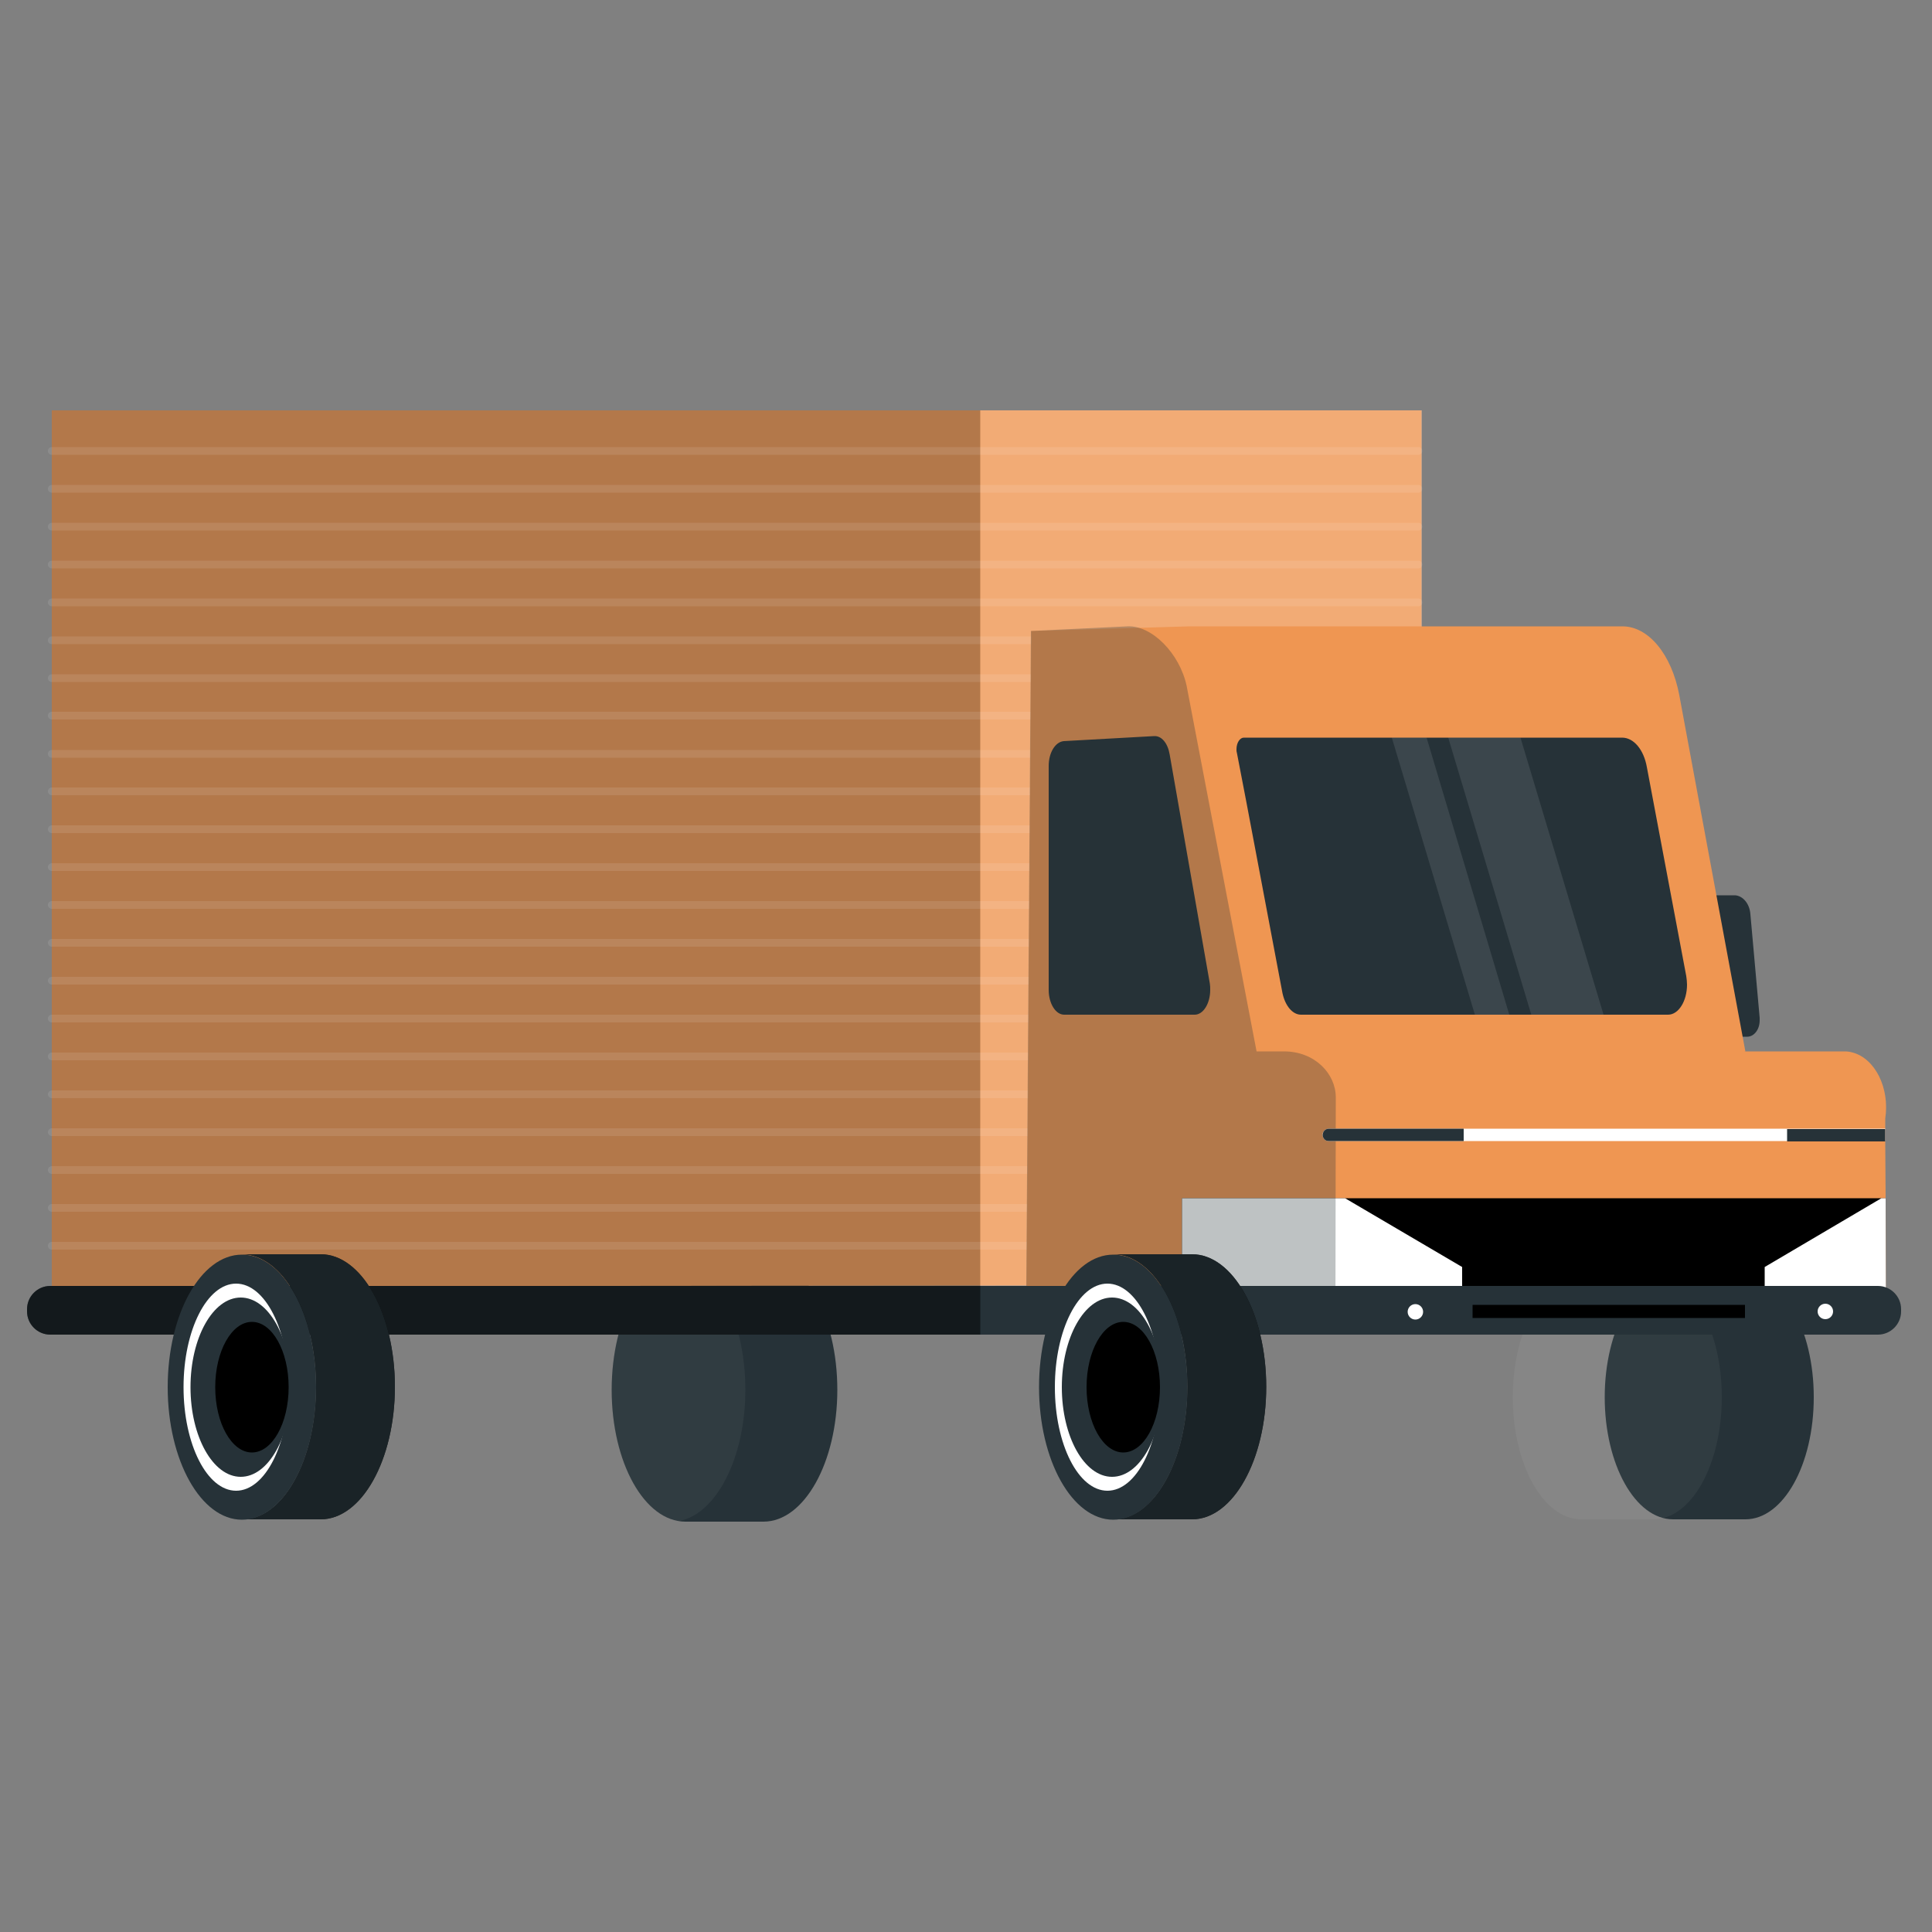 <?xml version="1.0" encoding="utf-8"?>
<!-- Generator: Adobe Illustrator 27.5.0, SVG Export Plug-In . SVG Version: 6.00 Build 0)  -->
<svg version="1.1" id="Camada_1" xmlns="http://www.w3.org/2000/svg" xmlns:xlink="http://www.w3.org/1999/xlink" x="0px" y="0px"
	 viewBox="0 0 500 500" style="enable-background:new 0 0 500 500;" xml:space="preserve">
<rect x="0" y="0" width="500" height="500" fill="#808080" stroke="none"/>
<style type="text/css">
	.st0{fill:#263238;}
	.st1{clip-path:url(#SVGID_00000136389045836565766750000007301252897253944507_);}
	.st2{opacity:5.000000e-02;fill:#FFFFFF;enable-background:new    ;}
	.st3{fill:#EF9652;}
	.st4{opacity:0.3;fill:#263238;enable-background:new    ;}
	.st5{opacity:0.2;fill:#FFFFFF;enable-background:new    ;}
	.st6{opacity:0.1;fill:none;stroke:#FFFFFF;stroke-width:2;stroke-linecap:round;stroke-linejoin:round;enable-background:new    ;}
	.st7{opacity:0.1;fill:#FFFFFF;enable-background:new    ;}
	.st8{fill:#FFFFFF;}
	.st9{opacity:0.7;fill:#263238;enable-background:new    ;}
	.st10{opacity:0.5;enable-background:new    ;}
</style>
<g id="freepik--Truck--inject-13">
	<path class="st0" d="M158.3,359.7c0,18.8,8.5,34.1,19.1,34.1h20.2c10.5,0,19.1-15.3,19.1-34.1c0-18.9-8.5-34.1-19.1-34.1h-20.2
		C166.8,325.6,158.3,340.9,158.3,359.7z"/>
	<g>
		<defs>
			<path id="SVGID_1_" d="M158.3,359.7c0,18.8,8.5,34.1,19.1,34.1h20.2c10.5,0,19.1-15.3,19.1-34.1c0-18.9-8.5-34.1-19.1-34.1h-20.2
				C166.8,325.6,158.3,340.9,158.3,359.7z"/>
		</defs>
		<clipPath id="SVGID_00000098910823998156191850000014789638894253404841_">
			<use xlink:href="#SVGID_1_"  style="overflow:visible;"/>
		</clipPath>
		<g style="clip-path:url(#SVGID_00000098910823998156191850000014789638894253404841_);">
			<path class="st2" d="M134.5,359.7c0,18.8,8.5,34.1,19.1,34.1h20.2c10.5,0,19.1-15.3,19.1-34.1c0-18.9-8.5-34.1-19.1-34.1h-20.2
				C143,325.6,134.5,340.9,134.5,359.7z"/>
		</g>
	</g>
	<polygon class="st3" points="13.4,106.2 367.9,106.2 367.9,332.6 13.4,332.9 	"/>
	<rect x="13.4" y="106.2" class="st4" width="240.3" height="226.7"/>
	<rect x="253.7" y="106.2" class="st5" width="114.3" height="231.2"/>
	<line class="st6" x1="13.4" y1="116.7" x2="367.1" y2="116.7"/>
	<line class="st6" x1="13.4" y1="126.5" x2="367.1" y2="126.5"/>
	<line class="st6" x1="13.4" y1="136.3" x2="367.1" y2="136.3"/>
	<line class="st6" x1="13.4" y1="146.1" x2="367.1" y2="146.1"/>
	<line class="st6" x1="13.4" y1="155.9" x2="367.1" y2="155.9"/>
	<line class="st6" x1="13.4" y1="165.7" x2="367.1" y2="165.7"/>
	<line class="st6" x1="13.4" y1="175.5" x2="367.1" y2="175.5"/>
	<line class="st6" x1="13.4" y1="185.2" x2="367.1" y2="185.2"/>
	<line class="st6" x1="13.4" y1="195.1" x2="367.1" y2="195.1"/>
	<line class="st6" x1="13.4" y1="204.8" x2="367.1" y2="204.8"/>
	<line class="st6" x1="13.4" y1="214.6" x2="367.1" y2="214.6"/>
	<line class="st6" x1="13.4" y1="224.4" x2="367.1" y2="224.4"/>
	<line class="st6" x1="13.4" y1="234.2" x2="367.1" y2="234.2"/>
	<line class="st6" x1="13.4" y1="244" x2="367.1" y2="244"/>
	<line class="st6" x1="13.4" y1="253.8" x2="367.1" y2="253.8"/>
	<line class="st6" x1="13.4" y1="263.6" x2="367.1" y2="263.6"/>
	<line class="st6" x1="13.4" y1="273.4" x2="367.1" y2="273.4"/>
	<line class="st6" x1="13.4" y1="283.2" x2="367.1" y2="283.2"/>
	<line class="st6" x1="13.4" y1="293" x2="367.1" y2="293"/>
	<line class="st6" x1="13.4" y1="302.8" x2="367.1" y2="302.8"/>
	<line class="st6" x1="13.4" y1="312.6" x2="367.1" y2="312.6"/>
	<line class="st6" x1="13.4" y1="322.4" x2="367.1" y2="322.4"/>
	<path class="st0" d="M415.3,361.6c0,17.4,7.9,31.6,17.7,31.6h18.7c9.8,0,17.7-14.1,17.7-31.6c0-17.5-7.9-31.6-17.7-31.6H433
		C423.2,330,415.3,344.2,415.3,361.6z"/>
	<path class="st2" d="M391.5,361.6c0,17.4,7.9,31.6,17.7,31.6h18.7c9.8,0,17.7-14.1,17.7-31.6c0-17.5-7.9-31.6-17.7-31.6h-18.7
		C399.4,330,391.5,344.2,391.5,361.6z"/>
	<path class="st0" d="M439.3,263.4l-2.4-26.8c0-0.2,0-0.5,0-0.7c0-2.4,1.5-4.2,3.2-4.2h8.9c2,0.1,3.8,2.1,4,4.9l2.4,26.8
		c0,0.2,0,0.5,0,0.7c0,2.4-1.5,4.2-3.2,4.2h-8.9C441.4,268.2,439.7,266.1,439.3,263.4z"/>
	<path class="st3" d="M419.9,162.1H307.8l-40.9,1.2L265.6,345l186.1-72.9l-17.1-92.2C432.6,169.3,426.6,162.1,419.9,162.1z"/>
	<path class="st3" d="M264.8,345.4H354l-1.5-77.8h-27.1l-14.1-59c-2-8.5-8.3-14.2-15.2-13.9"/>
	<path class="st0" d="M336.7,262.6c-2.2,0-4.1-2.3-4.8-5.6c-2.7-14.1-9.6-51.1-11.8-62.2c-0.1-0.3-0.1-0.6-0.1-0.9
		c0-1.7,0.9-3,1.9-3h97.9c3,0,5.6,3.1,6.4,7.6l10.2,54.1c0.1,0.7,0.2,1.5,0.2,2.2c0,4.3-2.2,7.8-4.9,7.8H336.7z"/>
	<path class="st3" d="M352.5,272.1h124.9c0.7,0,1.4,0.1,2.1,0.3c5.8,1.6,9.6,9.2,8.4,17.1v6l0.1,14.6l0.1,24.5v6.8H349.6l-1-6.8
		l-3.6-24.5l-2.2-15.1l-0.3-2.1l-0.5-3.5c-0.1-0.9-0.2-1.9-0.2-2.8C341.8,278.6,346.6,272.1,352.5,272.1z"/>
	<path class="st0" d="M275.3,191.8l23.4-1.3c1.9-0.1,3.5,1.8,4,4.7l10.4,59.3c0.1,0.6,0.1,1.1,0.1,1.7c0,3.5-1.8,6.4-4,6.4h-33.8
		c-2.2,0-4-2.9-4-6.4v-58C271.4,194.8,273.1,192,275.3,191.8z"/>
	<polygon class="st7" points="396.3,262.6 415,262.6 393.5,190.9 374.8,190.9 	"/>
	<polygon class="st7" points="381.7,262.6 390.6,262.6 369.2,190.9 360.2,190.9 	"/>
	<polygon points="488,310.1 488.1,334.5 305.9,334.5 305.9,310.1 	"/>
	<polygon class="st8" points="305.9,310.1 305.9,334.5 378.4,334.5 378.4,327.9 348.1,310.1 331.3,310.1 	"/>
	<polygon class="st8" points="486.9,310.1 488,310.1 488.1,334.5 456.7,334.5 456.7,327.9 	"/>
	<path class="st4" d="M265.5,345.4h80.1l0.1-61.4c0-6.1-5.4-11.9-13.4-11.9h-7.1l-18.1-94.6c-1.8-8.4-9-15.7-15.3-15.4l-25,1.2
		L265.5,345.4"/>
	<path class="st8" d="M342.5,292.9c0.3-0.5,0.8-0.8,1.4-0.8h144v3.2h-144c-0.4,0-0.8-0.1-1.1-0.4c-0.3-0.3-0.5-0.7-0.5-1.2
		C342.3,293.5,342.3,293.2,342.5,292.9z"/>
	<polygon class="st0" points="487.9,292.2 487.9,295.4 462.5,295.4 462.5,292.2 	"/>
	<path class="st0" d="M342.5,292.9c0.3-0.5,0.8-0.8,1.4-0.8h34.9v3.2h-34.9c-0.4,0-0.8-0.1-1.1-0.4c-0.3-0.3-0.5-0.7-0.5-1.2
		C342.3,293.5,342.4,293.2,342.5,292.9z"/>
	<path class="st0" d="M13,332.8H486c3.3,0,6,2.7,6,6v0.6c0,3.3-2.7,6-6,6H13c-3.3,0-6-2.7-6-6v-0.6C7,335.5,9.7,332.8,13,332.8z"/>
	<rect x="381.1" y="337.7" width="70.5" height="3.4"/>
	<path class="st8" d="M470.4,339.4c0-1.1,0.9-2,2-2c1.1,0,2,0.9,2,2c0,1.1-0.9,2-2,2C471.3,341.4,470.4,340.5,470.4,339.4
		C470.4,339.4,470.4,339.4,470.4,339.4z"/>
	<path class="st8" d="M366.3,337.5L366.3,337.5c1.1,0,2,0.9,2,2c0,1.1-0.9,2-2,2c-1.1,0-2-0.9-2-2S365.2,337.5,366.3,337.5z"/>
	<path d="M288.1,393.2h20.4c10.6,0,19.2-15.4,19.2-34.3s-8.6-34.3-19.2-34.3h-20.4c10.6,0,19.2,15.4,19.2,34.3
		C307.3,377.9,298.7,393.3,288.1,393.2z"/>
	<path class="st9" d="M288.1,393.2h20.4c10.6,0,19.2-15.4,19.2-34.3s-8.6-34.3-19.2-34.3h-20.4c10.6,0,19.2,15.4,19.2,34.3
		C307.3,377.9,298.7,393.3,288.1,393.2z"/>
	<ellipse class="st0" cx="288.1" cy="359" rx="19.2" ry="34.3"/>
	<ellipse class="st8" cx="286.6" cy="359" rx="13.6" ry="26.8"/>
	<ellipse class="st0" cx="287.8" cy="359" rx="13" ry="23.2"/>
	<ellipse cx="290.7" cy="359" rx="9.5" ry="16.9"/>
	<path class="st10" d="M13,332.8h240.7v12.6H13c-3.3,0-6-2.7-6-6v-0.6C7,335.5,9.7,332.8,13,332.8z"/>
	<path d="M62.7,393.2H83c10.6,0,19.2-15.4,19.2-34.3s-8.6-34.3-19.2-34.3H62.6c10.6,0,19.2,15.4,19.2,34.3
		C81.8,377.9,73.2,393.3,62.7,393.2z"/>
	<path class="st9" d="M62.7,393.2H83c10.6,0,19.2-15.4,19.2-34.3s-8.6-34.3-19.2-34.3H62.6c10.6,0,19.2,15.4,19.2,34.3
		C81.8,377.9,73.2,393.3,62.7,393.2z"/>
	<ellipse class="st0" cx="62.6" cy="359" rx="19.2" ry="34.3"/>
	<ellipse class="st8" cx="61.1" cy="359" rx="13.6" ry="26.8"/>
	<ellipse class="st0" cx="62.3" cy="359" rx="13" ry="23.2"/>
	<ellipse cx="65.2" cy="359" rx="9.5" ry="16.9"/>
</g>
</svg>
